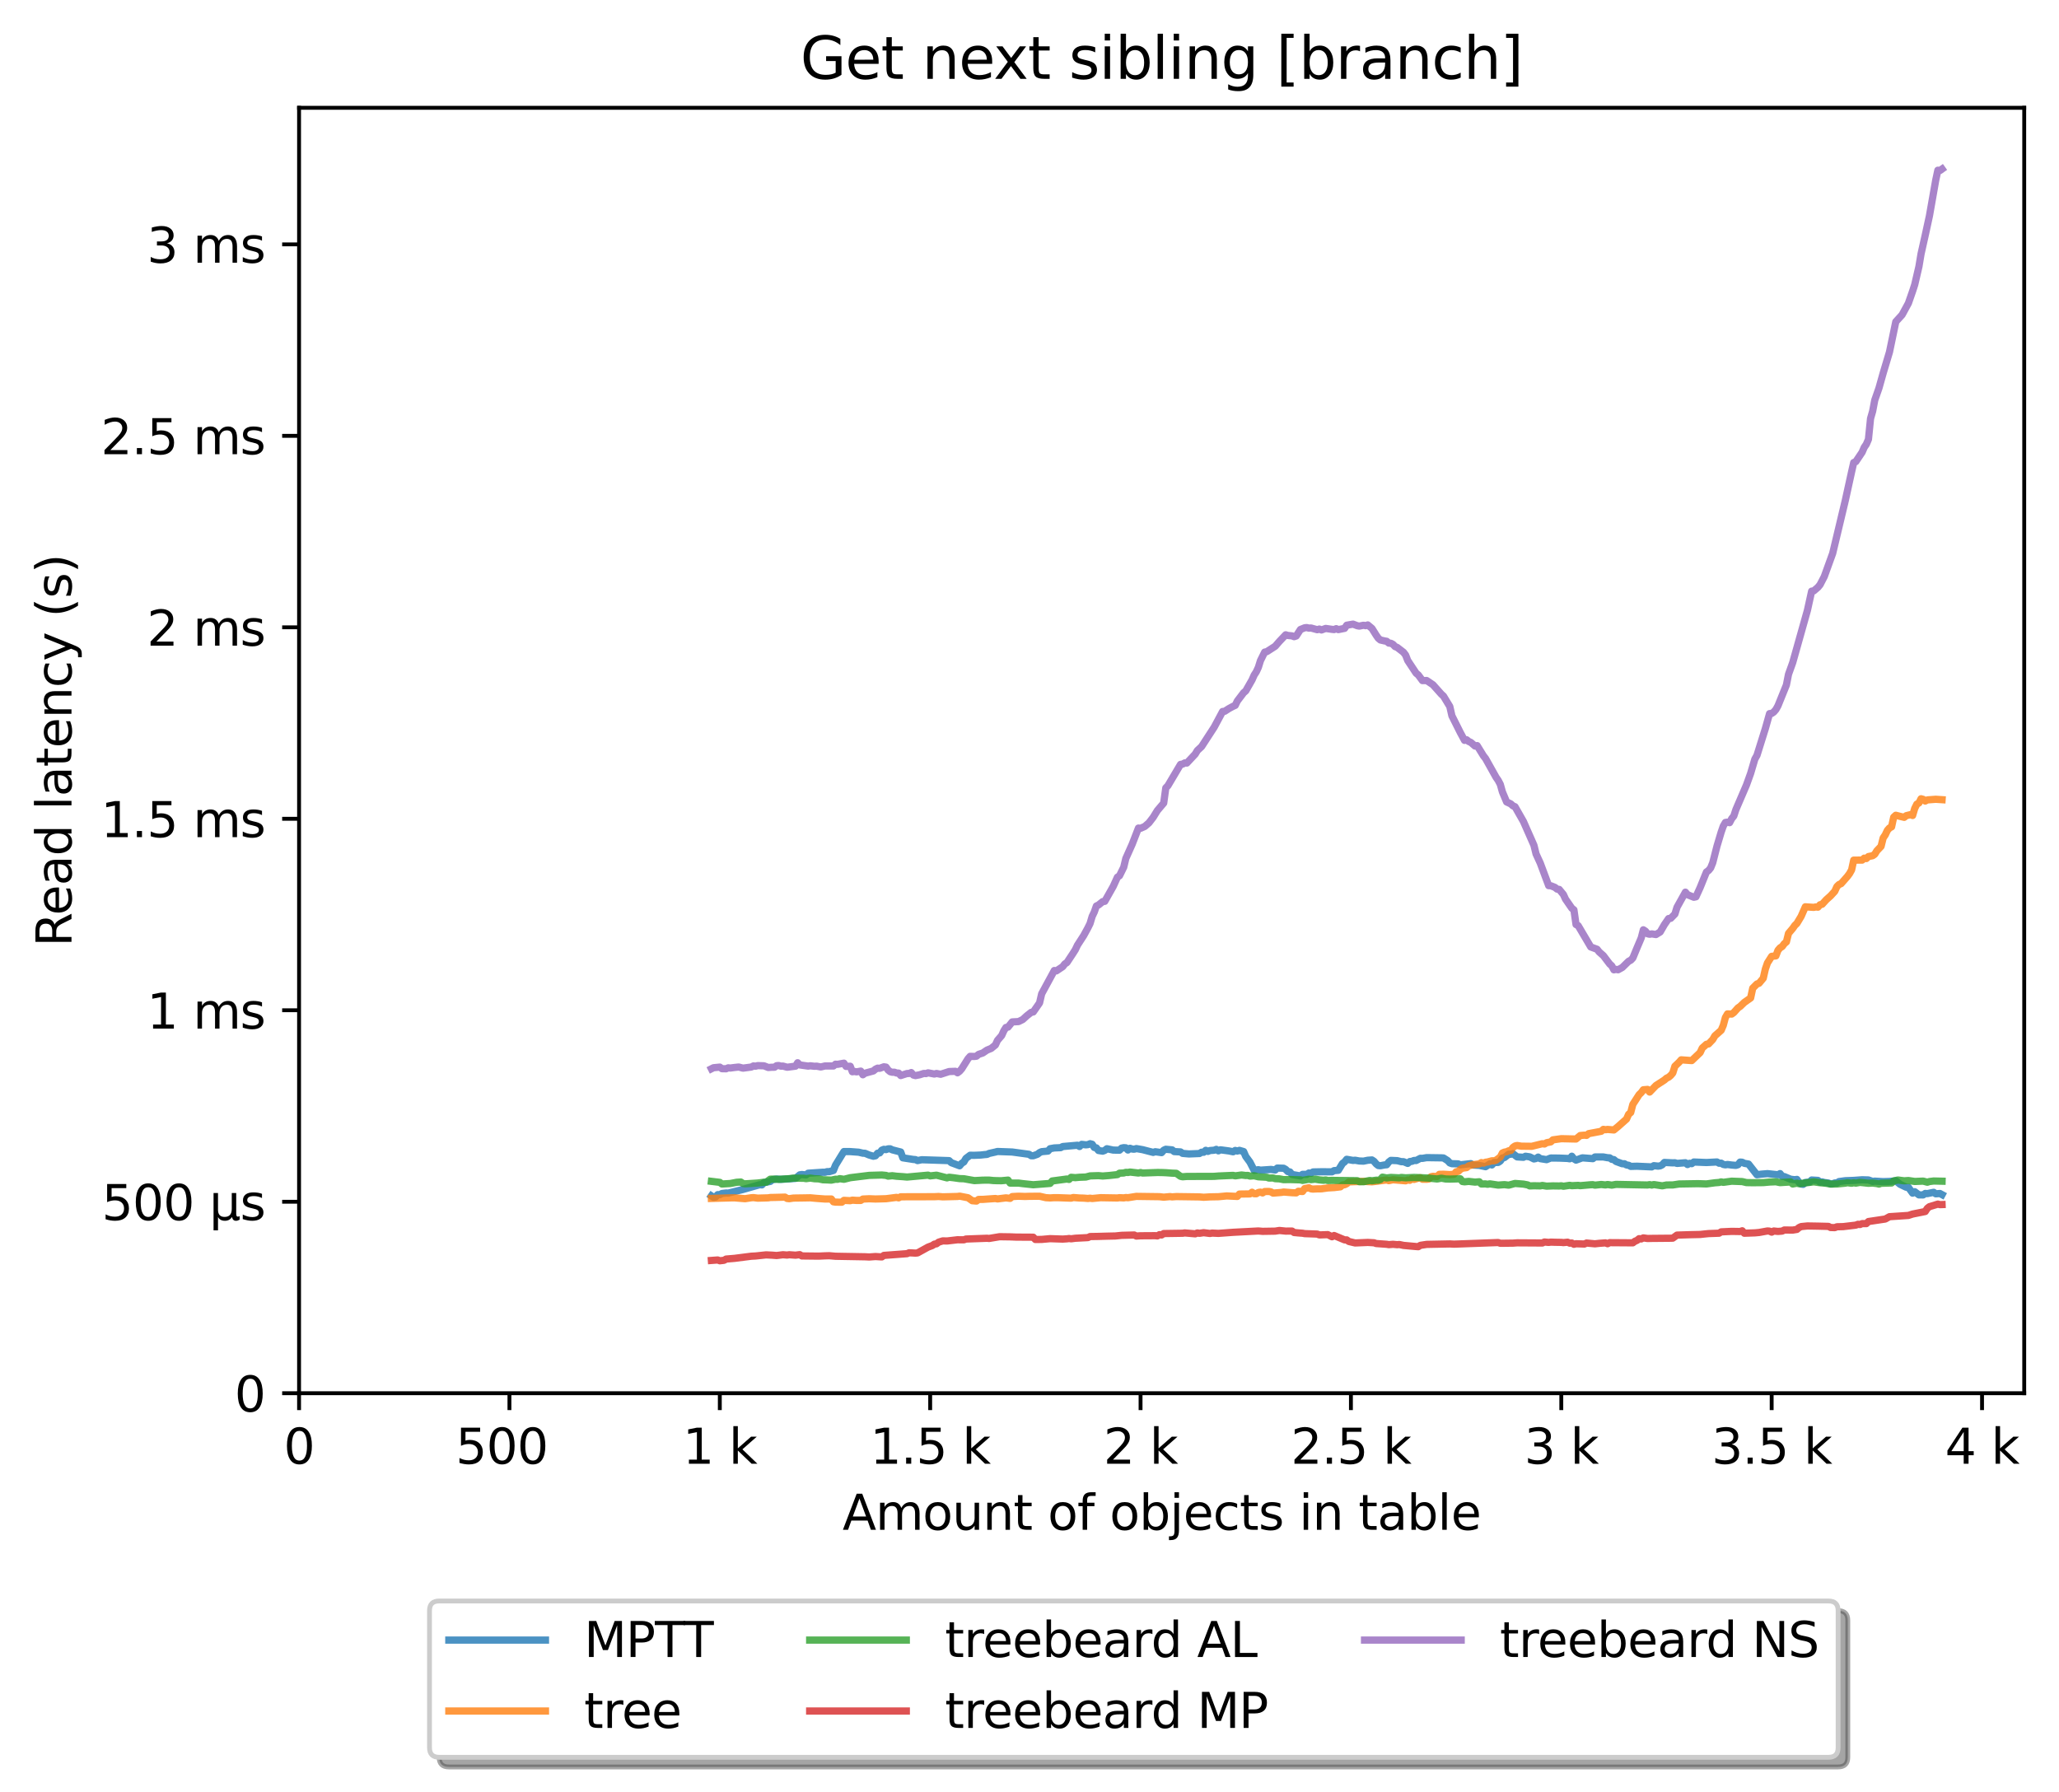 <?xml version="1.0" encoding="utf-8" standalone="no"?>
<!DOCTYPE svg PUBLIC "-//W3C//DTD SVG 1.1//EN"
  "http://www.w3.org/Graphics/SVG/1.1/DTD/svg11.dtd">
<svg xmlns:xlink="http://www.w3.org/1999/xlink" width="426.229pt" height="371.002pt" viewBox="0 0 426.229 371.002" xmlns="http://www.w3.org/2000/svg" version="1.1">
 <defs>
  <style type="text/css">*{stroke-linejoin: round; stroke-linecap: butt}</style>
 </defs>
 <g id="figure_1">
  <g id="patch_1">
   <path d="M 0 371.002 
L 426.229 371.002 
L 426.229 0 
L 0 0 
z
" style="fill: #ffffff"/>
  </g>
  <g id="axes_1">
   <g id="patch_2">
    <path d="M 61.909 288.43 
L 419.029 288.43 
L 419.029 22.318 
L 61.909 22.318 
z
" style="fill: #ffffff"/>
   </g>
   <g id="matplotlib.axis_1">
    <g id="xtick_1">
     <g id="line2d_1">
      <defs>
       <path id="m30bd125c2e" d="M 0 0 
L 0 3.5 
" style="stroke: #000000; stroke-width: 0.8"/>
      </defs>
      <g>
       <use xlink:href="#m30bd125c2e" x="61.909" y="288.43" style="stroke: #000000; stroke-width: 0.8"/>
      </g>
     </g>
     <g id="text_1">
      <!-- 0 -->
      <g transform="translate(58.728 303.029) scale(0.1 -0.1)">
       <defs>
        <path id="DejaVuSans-30" d="M 2034 4250 
Q 1547 4250 1301 3770 
Q 1056 3291 1056 2328 
Q 1056 1369 1301 889 
Q 1547 409 2034 409 
Q 2525 409 2770 889 
Q 3016 1369 3016 2328 
Q 3016 3291 2770 3770 
Q 2525 4250 2034 4250 
z
M 2034 4750 
Q 2819 4750 3233 4129 
Q 3647 3509 3647 2328 
Q 3647 1150 3233 529 
Q 2819 -91 2034 -91 
Q 1250 -91 836 529 
Q 422 1150 422 2328 
Q 422 3509 836 4129 
Q 1250 4750 2034 4750 
z
" transform="scale(0.016)"/>
       </defs>
       <use xlink:href="#DejaVuSans-30"/>
      </g>
     </g>
    </g>
    <g id="xtick_2">
     <g id="line2d_2">
      <g>
       <use xlink:href="#m30bd125c2e" x="105.458" y="288.43" style="stroke: #000000; stroke-width: 0.8"/>
      </g>
     </g>
     <g id="text_2">
      <!-- 500  -->
      <g transform="translate(94.325 303.029) scale(0.1 -0.1)">
       <defs>
        <path id="DejaVuSans-35" d="M 691 4666 
L 3169 4666 
L 3169 4134 
L 1269 4134 
L 1269 2991 
Q 1406 3038 1543 3061 
Q 1681 3084 1819 3084 
Q 2600 3084 3056 2656 
Q 3513 2228 3513 1497 
Q 3513 744 3044 326 
Q 2575 -91 1722 -91 
Q 1428 -91 1123 -41 
Q 819 9 494 109 
L 494 744 
Q 775 591 1075 516 
Q 1375 441 1709 441 
Q 2250 441 2565 725 
Q 2881 1009 2881 1497 
Q 2881 1984 2565 2268 
Q 2250 2553 1709 2553 
Q 1456 2553 1204 2497 
Q 953 2441 691 2322 
L 691 4666 
z
" transform="scale(0.016)"/>
        <path id="DejaVuSans-20" transform="scale(0.016)"/>
       </defs>
       <use xlink:href="#DejaVuSans-35"/>
       <use xlink:href="#DejaVuSans-30" transform="translate(63.623 0)"/>
       <use xlink:href="#DejaVuSans-30" transform="translate(127.246 0)"/>
       <use xlink:href="#DejaVuSans-20" transform="translate(190.869 0)"/>
      </g>
     </g>
    </g>
    <g id="xtick_3">
     <g id="line2d_3">
      <g>
       <use xlink:href="#m30bd125c2e" x="149.007" y="288.43" style="stroke: #000000; stroke-width: 0.8"/>
      </g>
     </g>
     <g id="text_3">
      <!-- 1 k -->
      <g transform="translate(141.341 303.029) scale(0.1 -0.1)">
       <defs>
        <path id="DejaVuSans-31" d="M 794 531 
L 1825 531 
L 1825 4091 
L 703 3866 
L 703 4441 
L 1819 4666 
L 2450 4666 
L 2450 531 
L 3481 531 
L 3481 0 
L 794 0 
L 794 531 
z
" transform="scale(0.016)"/>
        <path id="DejaVuSans-6b" d="M 581 4863 
L 1159 4863 
L 1159 1991 
L 2875 3500 
L 3609 3500 
L 1753 1863 
L 3688 0 
L 2938 0 
L 1159 1709 
L 1159 0 
L 581 0 
L 581 4863 
z
" transform="scale(0.016)"/>
       </defs>
       <use xlink:href="#DejaVuSans-31"/>
       <use xlink:href="#DejaVuSans-20" transform="translate(63.623 0)"/>
       <use xlink:href="#DejaVuSans-6b" transform="translate(95.41 0)"/>
      </g>
     </g>
    </g>
    <g id="xtick_4">
     <g id="line2d_4">
      <g>
       <use xlink:href="#m30bd125c2e" x="192.555" y="288.43" style="stroke: #000000; stroke-width: 0.8"/>
      </g>
     </g>
     <g id="text_4">
      <!-- 1.5 k -->
      <g transform="translate(180.119 303.029) scale(0.1 -0.1)">
       <defs>
        <path id="DejaVuSans-2e" d="M 684 794 
L 1344 794 
L 1344 0 
L 684 0 
L 684 794 
z
" transform="scale(0.016)"/>
       </defs>
       <use xlink:href="#DejaVuSans-31"/>
       <use xlink:href="#DejaVuSans-2e" transform="translate(63.623 0)"/>
       <use xlink:href="#DejaVuSans-35" transform="translate(95.41 0)"/>
       <use xlink:href="#DejaVuSans-20" transform="translate(159.033 0)"/>
       <use xlink:href="#DejaVuSans-6b" transform="translate(190.82 0)"/>
      </g>
     </g>
    </g>
    <g id="xtick_5">
     <g id="line2d_5">
      <g>
       <use xlink:href="#m30bd125c2e" x="236.104" y="288.43" style="stroke: #000000; stroke-width: 0.8"/>
      </g>
     </g>
     <g id="text_5">
      <!-- 2 k -->
      <g transform="translate(228.438 303.029) scale(0.1 -0.1)">
       <defs>
        <path id="DejaVuSans-32" d="M 1228 531 
L 3431 531 
L 3431 0 
L 469 0 
L 469 531 
Q 828 903 1448 1529 
Q 2069 2156 2228 2338 
Q 2531 2678 2651 2914 
Q 2772 3150 2772 3378 
Q 2772 3750 2511 3984 
Q 2250 4219 1831 4219 
Q 1534 4219 1204 4116 
Q 875 4013 500 3803 
L 500 4441 
Q 881 4594 1212 4672 
Q 1544 4750 1819 4750 
Q 2544 4750 2975 4387 
Q 3406 4025 3406 3419 
Q 3406 3131 3298 2873 
Q 3191 2616 2906 2266 
Q 2828 2175 2409 1742 
Q 1991 1309 1228 531 
z
" transform="scale(0.016)"/>
       </defs>
       <use xlink:href="#DejaVuSans-32"/>
       <use xlink:href="#DejaVuSans-20" transform="translate(63.623 0)"/>
       <use xlink:href="#DejaVuSans-6b" transform="translate(95.41 0)"/>
      </g>
     </g>
    </g>
    <g id="xtick_6">
     <g id="line2d_6">
      <g>
       <use xlink:href="#m30bd125c2e" x="279.652" y="288.43" style="stroke: #000000; stroke-width: 0.8"/>
      </g>
     </g>
     <g id="text_6">
      <!-- 2.5 k -->
      <g transform="translate(267.216 303.029) scale(0.1 -0.1)">
       <use xlink:href="#DejaVuSans-32"/>
       <use xlink:href="#DejaVuSans-2e" transform="translate(63.623 0)"/>
       <use xlink:href="#DejaVuSans-35" transform="translate(95.41 0)"/>
       <use xlink:href="#DejaVuSans-20" transform="translate(159.033 0)"/>
       <use xlink:href="#DejaVuSans-6b" transform="translate(190.82 0)"/>
      </g>
     </g>
    </g>
    <g id="xtick_7">
     <g id="line2d_7">
      <g>
       <use xlink:href="#m30bd125c2e" x="323.201" y="288.43" style="stroke: #000000; stroke-width: 0.8"/>
      </g>
     </g>
     <g id="text_7">
      <!-- 3 k -->
      <g transform="translate(315.535 303.029) scale(0.1 -0.1)">
       <defs>
        <path id="DejaVuSans-33" d="M 2597 2516 
Q 3050 2419 3304 2112 
Q 3559 1806 3559 1356 
Q 3559 666 3084 287 
Q 2609 -91 1734 -91 
Q 1441 -91 1130 -33 
Q 819 25 488 141 
L 488 750 
Q 750 597 1062 519 
Q 1375 441 1716 441 
Q 2309 441 2620 675 
Q 2931 909 2931 1356 
Q 2931 1769 2642 2001 
Q 2353 2234 1838 2234 
L 1294 2234 
L 1294 2753 
L 1863 2753 
Q 2328 2753 2575 2939 
Q 2822 3125 2822 3475 
Q 2822 3834 2567 4026 
Q 2313 4219 1838 4219 
Q 1578 4219 1281 4162 
Q 984 4106 628 3988 
L 628 4550 
Q 988 4650 1302 4700 
Q 1616 4750 1894 4750 
Q 2613 4750 3031 4423 
Q 3450 4097 3450 3541 
Q 3450 3153 3228 2886 
Q 3006 2619 2597 2516 
z
" transform="scale(0.016)"/>
       </defs>
       <use xlink:href="#DejaVuSans-33"/>
       <use xlink:href="#DejaVuSans-20" transform="translate(63.623 0)"/>
       <use xlink:href="#DejaVuSans-6b" transform="translate(95.41 0)"/>
      </g>
     </g>
    </g>
    <g id="xtick_8">
     <g id="line2d_8">
      <g>
       <use xlink:href="#m30bd125c2e" x="366.749" y="288.43" style="stroke: #000000; stroke-width: 0.8"/>
      </g>
     </g>
     <g id="text_8">
      <!-- 3.5 k -->
      <g transform="translate(354.313 303.029) scale(0.1 -0.1)">
       <use xlink:href="#DejaVuSans-33"/>
       <use xlink:href="#DejaVuSans-2e" transform="translate(63.623 0)"/>
       <use xlink:href="#DejaVuSans-35" transform="translate(95.41 0)"/>
       <use xlink:href="#DejaVuSans-20" transform="translate(159.033 0)"/>
       <use xlink:href="#DejaVuSans-6b" transform="translate(190.82 0)"/>
      </g>
     </g>
    </g>
    <g id="xtick_9">
     <g id="line2d_9">
      <g>
       <use xlink:href="#m30bd125c2e" x="410.298" y="288.43" style="stroke: #000000; stroke-width: 0.8"/>
      </g>
     </g>
     <g id="text_9">
      <!-- 4 k -->
      <g transform="translate(402.632 303.029) scale(0.1 -0.1)">
       <defs>
        <path id="DejaVuSans-34" d="M 2419 4116 
L 825 1625 
L 2419 1625 
L 2419 4116 
z
M 2253 4666 
L 3047 4666 
L 3047 1625 
L 3713 1625 
L 3713 1100 
L 3047 1100 
L 3047 0 
L 2419 0 
L 2419 1100 
L 313 1100 
L 313 1709 
L 2253 4666 
z
" transform="scale(0.016)"/>
       </defs>
       <use xlink:href="#DejaVuSans-34"/>
       <use xlink:href="#DejaVuSans-20" transform="translate(63.623 0)"/>
       <use xlink:href="#DejaVuSans-6b" transform="translate(95.41 0)"/>
      </g>
     </g>
    </g>
    <g id="text_10">
     <!-- Amount of objects in table -->
     <g transform="translate(174.411 316.707) scale(0.1 -0.1)">
      <defs>
       <path id="DejaVuSans-41" d="M 2188 4044 
L 1331 1722 
L 3047 1722 
L 2188 4044 
z
M 1831 4666 
L 2547 4666 
L 4325 0 
L 3669 0 
L 3244 1197 
L 1141 1197 
L 716 0 
L 50 0 
L 1831 4666 
z
" transform="scale(0.016)"/>
       <path id="DejaVuSans-6d" d="M 3328 2828 
Q 3544 3216 3844 3400 
Q 4144 3584 4550 3584 
Q 5097 3584 5394 3201 
Q 5691 2819 5691 2113 
L 5691 0 
L 5113 0 
L 5113 2094 
Q 5113 2597 4934 2840 
Q 4756 3084 4391 3084 
Q 3944 3084 3684 2787 
Q 3425 2491 3425 1978 
L 3425 0 
L 2847 0 
L 2847 2094 
Q 2847 2600 2669 2842 
Q 2491 3084 2119 3084 
Q 1678 3084 1418 2786 
Q 1159 2488 1159 1978 
L 1159 0 
L 581 0 
L 581 3500 
L 1159 3500 
L 1159 2956 
Q 1356 3278 1631 3431 
Q 1906 3584 2284 3584 
Q 2666 3584 2933 3390 
Q 3200 3197 3328 2828 
z
" transform="scale(0.016)"/>
       <path id="DejaVuSans-6f" d="M 1959 3097 
Q 1497 3097 1228 2736 
Q 959 2375 959 1747 
Q 959 1119 1226 758 
Q 1494 397 1959 397 
Q 2419 397 2687 759 
Q 2956 1122 2956 1747 
Q 2956 2369 2687 2733 
Q 2419 3097 1959 3097 
z
M 1959 3584 
Q 2709 3584 3137 3096 
Q 3566 2609 3566 1747 
Q 3566 888 3137 398 
Q 2709 -91 1959 -91 
Q 1206 -91 779 398 
Q 353 888 353 1747 
Q 353 2609 779 3096 
Q 1206 3584 1959 3584 
z
" transform="scale(0.016)"/>
       <path id="DejaVuSans-75" d="M 544 1381 
L 544 3500 
L 1119 3500 
L 1119 1403 
Q 1119 906 1312 657 
Q 1506 409 1894 409 
Q 2359 409 2629 706 
Q 2900 1003 2900 1516 
L 2900 3500 
L 3475 3500 
L 3475 0 
L 2900 0 
L 2900 538 
Q 2691 219 2414 64 
Q 2138 -91 1772 -91 
Q 1169 -91 856 284 
Q 544 659 544 1381 
z
M 1991 3584 
L 1991 3584 
z
" transform="scale(0.016)"/>
       <path id="DejaVuSans-6e" d="M 3513 2113 
L 3513 0 
L 2938 0 
L 2938 2094 
Q 2938 2591 2744 2837 
Q 2550 3084 2163 3084 
Q 1697 3084 1428 2787 
Q 1159 2491 1159 1978 
L 1159 0 
L 581 0 
L 581 3500 
L 1159 3500 
L 1159 2956 
Q 1366 3272 1645 3428 
Q 1925 3584 2291 3584 
Q 2894 3584 3203 3211 
Q 3513 2838 3513 2113 
z
" transform="scale(0.016)"/>
       <path id="DejaVuSans-74" d="M 1172 4494 
L 1172 3500 
L 2356 3500 
L 2356 3053 
L 1172 3053 
L 1172 1153 
Q 1172 725 1289 603 
Q 1406 481 1766 481 
L 2356 481 
L 2356 0 
L 1766 0 
Q 1100 0 847 248 
Q 594 497 594 1153 
L 594 3053 
L 172 3053 
L 172 3500 
L 594 3500 
L 594 4494 
L 1172 4494 
z
" transform="scale(0.016)"/>
       <path id="DejaVuSans-66" d="M 2375 4863 
L 2375 4384 
L 1825 4384 
Q 1516 4384 1395 4259 
Q 1275 4134 1275 3809 
L 1275 3500 
L 2222 3500 
L 2222 3053 
L 1275 3053 
L 1275 0 
L 697 0 
L 697 3053 
L 147 3053 
L 147 3500 
L 697 3500 
L 697 3744 
Q 697 4328 969 4595 
Q 1241 4863 1831 4863 
L 2375 4863 
z
" transform="scale(0.016)"/>
       <path id="DejaVuSans-62" d="M 3116 1747 
Q 3116 2381 2855 2742 
Q 2594 3103 2138 3103 
Q 1681 3103 1420 2742 
Q 1159 2381 1159 1747 
Q 1159 1113 1420 752 
Q 1681 391 2138 391 
Q 2594 391 2855 752 
Q 3116 1113 3116 1747 
z
M 1159 2969 
Q 1341 3281 1617 3432 
Q 1894 3584 2278 3584 
Q 2916 3584 3314 3078 
Q 3713 2572 3713 1747 
Q 3713 922 3314 415 
Q 2916 -91 2278 -91 
Q 1894 -91 1617 61 
Q 1341 213 1159 525 
L 1159 0 
L 581 0 
L 581 4863 
L 1159 4863 
L 1159 2969 
z
" transform="scale(0.016)"/>
       <path id="DejaVuSans-6a" d="M 603 3500 
L 1178 3500 
L 1178 -63 
Q 1178 -731 923 -1031 
Q 669 -1331 103 -1331 
L -116 -1331 
L -116 -844 
L 38 -844 
Q 366 -844 484 -692 
Q 603 -541 603 -63 
L 603 3500 
z
M 603 4863 
L 1178 4863 
L 1178 4134 
L 603 4134 
L 603 4863 
z
" transform="scale(0.016)"/>
       <path id="DejaVuSans-65" d="M 3597 1894 
L 3597 1613 
L 953 1613 
Q 991 1019 1311 708 
Q 1631 397 2203 397 
Q 2534 397 2845 478 
Q 3156 559 3463 722 
L 3463 178 
Q 3153 47 2828 -22 
Q 2503 -91 2169 -91 
Q 1331 -91 842 396 
Q 353 884 353 1716 
Q 353 2575 817 3079 
Q 1281 3584 2069 3584 
Q 2775 3584 3186 3129 
Q 3597 2675 3597 1894 
z
M 3022 2063 
Q 3016 2534 2758 2815 
Q 2500 3097 2075 3097 
Q 1594 3097 1305 2825 
Q 1016 2553 972 2059 
L 3022 2063 
z
" transform="scale(0.016)"/>
       <path id="DejaVuSans-63" d="M 3122 3366 
L 3122 2828 
Q 2878 2963 2633 3030 
Q 2388 3097 2138 3097 
Q 1578 3097 1268 2742 
Q 959 2388 959 1747 
Q 959 1106 1268 751 
Q 1578 397 2138 397 
Q 2388 397 2633 464 
Q 2878 531 3122 666 
L 3122 134 
Q 2881 22 2623 -34 
Q 2366 -91 2075 -91 
Q 1284 -91 818 406 
Q 353 903 353 1747 
Q 353 2603 823 3093 
Q 1294 3584 2113 3584 
Q 2378 3584 2631 3529 
Q 2884 3475 3122 3366 
z
" transform="scale(0.016)"/>
       <path id="DejaVuSans-73" d="M 2834 3397 
L 2834 2853 
Q 2591 2978 2328 3040 
Q 2066 3103 1784 3103 
Q 1356 3103 1142 2972 
Q 928 2841 928 2578 
Q 928 2378 1081 2264 
Q 1234 2150 1697 2047 
L 1894 2003 
Q 2506 1872 2764 1633 
Q 3022 1394 3022 966 
Q 3022 478 2636 193 
Q 2250 -91 1575 -91 
Q 1294 -91 989 -36 
Q 684 19 347 128 
L 347 722 
Q 666 556 975 473 
Q 1284 391 1588 391 
Q 1994 391 2212 530 
Q 2431 669 2431 922 
Q 2431 1156 2273 1281 
Q 2116 1406 1581 1522 
L 1381 1569 
Q 847 1681 609 1914 
Q 372 2147 372 2553 
Q 372 3047 722 3315 
Q 1072 3584 1716 3584 
Q 2034 3584 2315 3537 
Q 2597 3491 2834 3397 
z
" transform="scale(0.016)"/>
       <path id="DejaVuSans-69" d="M 603 3500 
L 1178 3500 
L 1178 0 
L 603 0 
L 603 3500 
z
M 603 4863 
L 1178 4863 
L 1178 4134 
L 603 4134 
L 603 4863 
z
" transform="scale(0.016)"/>
       <path id="DejaVuSans-61" d="M 2194 1759 
Q 1497 1759 1228 1600 
Q 959 1441 959 1056 
Q 959 750 1161 570 
Q 1363 391 1709 391 
Q 2188 391 2477 730 
Q 2766 1069 2766 1631 
L 2766 1759 
L 2194 1759 
z
M 3341 1997 
L 3341 0 
L 2766 0 
L 2766 531 
Q 2569 213 2275 61 
Q 1981 -91 1556 -91 
Q 1019 -91 701 211 
Q 384 513 384 1019 
Q 384 1609 779 1909 
Q 1175 2209 1959 2209 
L 2766 2209 
L 2766 2266 
Q 2766 2663 2505 2880 
Q 2244 3097 1772 3097 
Q 1472 3097 1187 3025 
Q 903 2953 641 2809 
L 641 3341 
Q 956 3463 1253 3523 
Q 1550 3584 1831 3584 
Q 2591 3584 2966 3190 
Q 3341 2797 3341 1997 
z
" transform="scale(0.016)"/>
       <path id="DejaVuSans-6c" d="M 603 4863 
L 1178 4863 
L 1178 0 
L 603 0 
L 603 4863 
z
" transform="scale(0.016)"/>
      </defs>
      <use xlink:href="#DejaVuSans-41"/>
      <use xlink:href="#DejaVuSans-6d" transform="translate(68.408 0)"/>
      <use xlink:href="#DejaVuSans-6f" transform="translate(165.82 0)"/>
      <use xlink:href="#DejaVuSans-75" transform="translate(227.002 0)"/>
      <use xlink:href="#DejaVuSans-6e" transform="translate(290.381 0)"/>
      <use xlink:href="#DejaVuSans-74" transform="translate(353.76 0)"/>
      <use xlink:href="#DejaVuSans-20" transform="translate(392.969 0)"/>
      <use xlink:href="#DejaVuSans-6f" transform="translate(424.756 0)"/>
      <use xlink:href="#DejaVuSans-66" transform="translate(485.938 0)"/>
      <use xlink:href="#DejaVuSans-20" transform="translate(521.143 0)"/>
      <use xlink:href="#DejaVuSans-6f" transform="translate(552.93 0)"/>
      <use xlink:href="#DejaVuSans-62" transform="translate(614.111 0)"/>
      <use xlink:href="#DejaVuSans-6a" transform="translate(677.588 0)"/>
      <use xlink:href="#DejaVuSans-65" transform="translate(705.371 0)"/>
      <use xlink:href="#DejaVuSans-63" transform="translate(766.895 0)"/>
      <use xlink:href="#DejaVuSans-74" transform="translate(821.875 0)"/>
      <use xlink:href="#DejaVuSans-73" transform="translate(861.084 0)"/>
      <use xlink:href="#DejaVuSans-20" transform="translate(913.184 0)"/>
      <use xlink:href="#DejaVuSans-69" transform="translate(944.971 0)"/>
      <use xlink:href="#DejaVuSans-6e" transform="translate(972.754 0)"/>
      <use xlink:href="#DejaVuSans-20" transform="translate(1036.133 0)"/>
      <use xlink:href="#DejaVuSans-74" transform="translate(1067.92 0)"/>
      <use xlink:href="#DejaVuSans-61" transform="translate(1107.129 0)"/>
      <use xlink:href="#DejaVuSans-62" transform="translate(1168.408 0)"/>
      <use xlink:href="#DejaVuSans-6c" transform="translate(1231.885 0)"/>
      <use xlink:href="#DejaVuSans-65" transform="translate(1259.668 0)"/>
     </g>
    </g>
   </g>
   <g id="matplotlib.axis_2">
    <g id="ytick_1">
     <g id="line2d_10">
      <defs>
       <path id="mdec920621e" d="M 0 0 
L -3.5 0 
" style="stroke: #000000; stroke-width: 0.8"/>
      </defs>
      <g>
       <use xlink:href="#mdec920621e" x="61.909" y="288.43" style="stroke: #000000; stroke-width: 0.8"/>
      </g>
     </g>
     <g id="text_11">
      <!-- 0 -->
      <g transform="translate(48.547 292.229) scale(0.1 -0.1)">
       <use xlink:href="#DejaVuSans-30"/>
      </g>
     </g>
    </g>
    <g id="ytick_2">
     <g id="line2d_11">
      <g>
       <use xlink:href="#mdec920621e" x="61.909" y="248.79" style="stroke: #000000; stroke-width: 0.8"/>
      </g>
     </g>
     <g id="text_12">
      <!-- 500 µs -->
      <g transform="translate(21.072 252.589) scale(0.1 -0.1)">
       <defs>
        <path id="DejaVuSans-b5" d="M 544 -1331 
L 544 3500 
L 1119 3500 
L 1119 1325 
Q 1119 872 1334 640 
Q 1550 409 1972 409 
Q 2434 409 2667 671 
Q 2900 934 2900 1459 
L 2900 3500 
L 3475 3500 
L 3475 806 
Q 3475 619 3529 530 
Q 3584 441 3700 441 
Q 3728 441 3778 458 
Q 3828 475 3916 513 
L 3916 50 
Q 3788 -22 3673 -56 
Q 3559 -91 3450 -91 
Q 3234 -91 3106 31 
Q 2978 153 2931 403 
Q 2775 156 2548 32 
Q 2322 -91 2016 -91 
Q 1697 -91 1473 31 
Q 1250 153 1119 397 
L 1119 -1331 
L 544 -1331 
z
" transform="scale(0.016)"/>
       </defs>
       <use xlink:href="#DejaVuSans-35"/>
       <use xlink:href="#DejaVuSans-30" transform="translate(63.623 0)"/>
       <use xlink:href="#DejaVuSans-30" transform="translate(127.246 0)"/>
       <use xlink:href="#DejaVuSans-20" transform="translate(190.869 0)"/>
       <use xlink:href="#DejaVuSans-b5" transform="translate(222.656 0)"/>
       <use xlink:href="#DejaVuSans-73" transform="translate(286.279 0)"/>
      </g>
     </g>
    </g>
    <g id="ytick_3">
     <g id="line2d_12">
      <g>
       <use xlink:href="#mdec920621e" x="61.909" y="209.15" style="stroke: #000000; stroke-width: 0.8"/>
      </g>
     </g>
     <g id="text_13">
      <!-- 1 ms -->
      <g transform="translate(30.419 212.949) scale(0.1 -0.1)">
       <use xlink:href="#DejaVuSans-31"/>
       <use xlink:href="#DejaVuSans-20" transform="translate(63.623 0)"/>
       <use xlink:href="#DejaVuSans-6d" transform="translate(95.41 0)"/>
       <use xlink:href="#DejaVuSans-73" transform="translate(192.822 0)"/>
      </g>
     </g>
    </g>
    <g id="ytick_4">
     <g id="line2d_13">
      <g>
       <use xlink:href="#mdec920621e" x="61.909" y="169.51" style="stroke: #000000; stroke-width: 0.8"/>
      </g>
     </g>
     <g id="text_14">
      <!-- 1.5 ms -->
      <g transform="translate(20.878 173.309) scale(0.1 -0.1)">
       <use xlink:href="#DejaVuSans-31"/>
       <use xlink:href="#DejaVuSans-2e" transform="translate(63.623 0)"/>
       <use xlink:href="#DejaVuSans-35" transform="translate(95.41 0)"/>
       <use xlink:href="#DejaVuSans-20" transform="translate(159.033 0)"/>
       <use xlink:href="#DejaVuSans-6d" transform="translate(190.82 0)"/>
       <use xlink:href="#DejaVuSans-73" transform="translate(288.232 0)"/>
      </g>
     </g>
    </g>
    <g id="ytick_5">
     <g id="line2d_14">
      <g>
       <use xlink:href="#mdec920621e" x="61.909" y="129.87" style="stroke: #000000; stroke-width: 0.8"/>
      </g>
     </g>
     <g id="text_15">
      <!-- 2 ms -->
      <g transform="translate(30.419 133.669) scale(0.1 -0.1)">
       <use xlink:href="#DejaVuSans-32"/>
       <use xlink:href="#DejaVuSans-20" transform="translate(63.623 0)"/>
       <use xlink:href="#DejaVuSans-6d" transform="translate(95.41 0)"/>
       <use xlink:href="#DejaVuSans-73" transform="translate(192.822 0)"/>
      </g>
     </g>
    </g>
    <g id="ytick_6">
     <g id="line2d_15">
      <g>
       <use xlink:href="#mdec920621e" x="61.909" y="90.23" style="stroke: #000000; stroke-width: 0.8"/>
      </g>
     </g>
     <g id="text_16">
      <!-- 2.5 ms -->
      <g transform="translate(20.878 94.029) scale(0.1 -0.1)">
       <use xlink:href="#DejaVuSans-32"/>
       <use xlink:href="#DejaVuSans-2e" transform="translate(63.623 0)"/>
       <use xlink:href="#DejaVuSans-35" transform="translate(95.41 0)"/>
       <use xlink:href="#DejaVuSans-20" transform="translate(159.033 0)"/>
       <use xlink:href="#DejaVuSans-6d" transform="translate(190.82 0)"/>
       <use xlink:href="#DejaVuSans-73" transform="translate(288.232 0)"/>
      </g>
     </g>
    </g>
    <g id="ytick_7">
     <g id="line2d_16">
      <g>
       <use xlink:href="#mdec920621e" x="61.909" y="50.59" style="stroke: #000000; stroke-width: 0.8"/>
      </g>
     </g>
     <g id="text_17">
      <!-- 3 ms -->
      <g transform="translate(30.419 54.389) scale(0.1 -0.1)">
       <use xlink:href="#DejaVuSans-33"/>
       <use xlink:href="#DejaVuSans-20" transform="translate(63.623 0)"/>
       <use xlink:href="#DejaVuSans-6d" transform="translate(95.41 0)"/>
       <use xlink:href="#DejaVuSans-73" transform="translate(192.822 0)"/>
      </g>
     </g>
    </g>
    <g id="text_18">
     <!-- Read latency (s) -->
     <g transform="translate(14.798 195.99) rotate(-90) scale(0.1 -0.1)">
      <defs>
       <path id="DejaVuSans-52" d="M 2841 2188 
Q 3044 2119 3236 1894 
Q 3428 1669 3622 1275 
L 4263 0 
L 3584 0 
L 2988 1197 
Q 2756 1666 2539 1819 
Q 2322 1972 1947 1972 
L 1259 1972 
L 1259 0 
L 628 0 
L 628 4666 
L 2053 4666 
Q 2853 4666 3247 4331 
Q 3641 3997 3641 3322 
Q 3641 2881 3436 2590 
Q 3231 2300 2841 2188 
z
M 1259 4147 
L 1259 2491 
L 2053 2491 
Q 2509 2491 2742 2702 
Q 2975 2913 2975 3322 
Q 2975 3731 2742 3939 
Q 2509 4147 2053 4147 
L 1259 4147 
z
" transform="scale(0.016)"/>
       <path id="DejaVuSans-64" d="M 2906 2969 
L 2906 4863 
L 3481 4863 
L 3481 0 
L 2906 0 
L 2906 525 
Q 2725 213 2448 61 
Q 2172 -91 1784 -91 
Q 1150 -91 751 415 
Q 353 922 353 1747 
Q 353 2572 751 3078 
Q 1150 3584 1784 3584 
Q 2172 3584 2448 3432 
Q 2725 3281 2906 2969 
z
M 947 1747 
Q 947 1113 1208 752 
Q 1469 391 1925 391 
Q 2381 391 2643 752 
Q 2906 1113 2906 1747 
Q 2906 2381 2643 2742 
Q 2381 3103 1925 3103 
Q 1469 3103 1208 2742 
Q 947 2381 947 1747 
z
" transform="scale(0.016)"/>
       <path id="DejaVuSans-79" d="M 2059 -325 
Q 1816 -950 1584 -1140 
Q 1353 -1331 966 -1331 
L 506 -1331 
L 506 -850 
L 844 -850 
Q 1081 -850 1212 -737 
Q 1344 -625 1503 -206 
L 1606 56 
L 191 3500 
L 800 3500 
L 1894 763 
L 2988 3500 
L 3597 3500 
L 2059 -325 
z
" transform="scale(0.016)"/>
       <path id="DejaVuSans-28" d="M 1984 4856 
Q 1566 4138 1362 3434 
Q 1159 2731 1159 2009 
Q 1159 1288 1364 580 
Q 1569 -128 1984 -844 
L 1484 -844 
Q 1016 -109 783 600 
Q 550 1309 550 2009 
Q 550 2706 781 3412 
Q 1013 4119 1484 4856 
L 1984 4856 
z
" transform="scale(0.016)"/>
       <path id="DejaVuSans-29" d="M 513 4856 
L 1013 4856 
Q 1481 4119 1714 3412 
Q 1947 2706 1947 2009 
Q 1947 1309 1714 600 
Q 1481 -109 1013 -844 
L 513 -844 
Q 928 -128 1133 580 
Q 1338 1288 1338 2009 
Q 1338 2731 1133 3434 
Q 928 4138 513 4856 
z
" transform="scale(0.016)"/>
      </defs>
      <use xlink:href="#DejaVuSans-52"/>
      <use xlink:href="#DejaVuSans-65" transform="translate(64.982 0)"/>
      <use xlink:href="#DejaVuSans-61" transform="translate(126.506 0)"/>
      <use xlink:href="#DejaVuSans-64" transform="translate(187.785 0)"/>
      <use xlink:href="#DejaVuSans-20" transform="translate(251.262 0)"/>
      <use xlink:href="#DejaVuSans-6c" transform="translate(283.049 0)"/>
      <use xlink:href="#DejaVuSans-61" transform="translate(310.832 0)"/>
      <use xlink:href="#DejaVuSans-74" transform="translate(372.111 0)"/>
      <use xlink:href="#DejaVuSans-65" transform="translate(411.32 0)"/>
      <use xlink:href="#DejaVuSans-6e" transform="translate(472.844 0)"/>
      <use xlink:href="#DejaVuSans-63" transform="translate(536.223 0)"/>
      <use xlink:href="#DejaVuSans-79" transform="translate(591.203 0)"/>
      <use xlink:href="#DejaVuSans-20" transform="translate(650.383 0)"/>
      <use xlink:href="#DejaVuSans-28" transform="translate(682.17 0)"/>
      <use xlink:href="#DejaVuSans-73" transform="translate(721.184 0)"/>
      <use xlink:href="#DejaVuSans-29" transform="translate(773.283 0)"/>
     </g>
    </g>
   </g>
   <g id="line2d_17">
    <path d="M 147.265 247.58 
L 147.7 247.878 
L 148.136 247.81 
L 148.571 247.323 
L 149.007 247.333 
L 149.442 247.087 
L 150.313 246.981 
L 150.748 247.002 
L 153.797 246.252 
L 157.281 245.257 
L 157.716 245.306 
L 158.152 244.839 
L 159.458 244.585 
L 159.894 244.222 
L 160.765 244.092 
L 161.636 244.153 
L 162.942 244.079 
L 164.684 243.958 
L 165.555 243.222 
L 165.99 243.154 
L 166.861 243.241 
L 167.297 242.886 
L 170.345 242.682 
L 170.781 242.693 
L 171.216 242.56 
L 171.652 242.568 
L 172.523 242.318 
L 172.958 241.224 
L 174.265 239.093 
L 174.7 238.402 
L 176.007 238.409 
L 177.749 238.536 
L 178.62 238.741 
L 179.055 238.757 
L 179.926 239.117 
L 180.797 239.371 
L 181.232 239.278 
L 181.668 238.748 
L 182.103 238.685 
L 182.539 238.119 
L 182.974 237.939 
L 183.41 237.998 
L 183.845 237.84 
L 184.281 237.836 
L 184.716 238.049 
L 185.587 238.272 
L 186.458 238.494 
L 186.894 239.701 
L 189.071 240.039 
L 189.507 240.064 
L 189.942 240.271 
L 190.813 240.092 
L 196.474 240.278 
L 196.91 240.7 
L 198.652 241.348 
L 199.087 240.831 
L 199.523 240.554 
L 199.958 239.819 
L 200.829 239.166 
L 201.7 239.177 
L 203.007 239.123 
L 203.878 239.025 
L 204.313 238.994 
L 204.749 238.793 
L 206.055 238.501 
L 206.491 238.386 
L 209.539 238.496 
L 213.023 238.972 
L 213.458 239.264 
L 213.894 239.275 
L 214.765 238.963 
L 215.2 238.618 
L 215.636 238.424 
L 216.942 238.303 
L 217.378 237.809 
L 218.249 237.652 
L 219.555 237.596 
L 219.991 237.361 
L 223.039 237.094 
L 223.475 237.356 
L 223.91 236.91 
L 224.781 237.009 
L 225.216 236.967 
L 225.652 236.778 
L 226.087 236.889 
L 226.523 237.556 
L 226.958 237.642 
L 227.394 238.183 
L 228.265 238.32 
L 228.7 238.161 
L 229.136 237.816 
L 230.442 238.096 
L 231.749 238.119 
L 232.184 237.69 
L 232.62 237.598 
L 233.055 237.627 
L 233.491 238.084 
L 233.926 237.725 
L 234.362 237.882 
L 234.797 237.917 
L 235.233 237.785 
L 236.539 238.013 
L 238.717 238.576 
L 239.152 238.437 
L 240.458 238.622 
L 240.894 238.125 
L 241.329 237.928 
L 242.636 238.053 
L 243.071 238.408 
L 244.378 238.475 
L 244.813 238.78 
L 246.12 238.898 
L 248.297 238.809 
L 248.733 238.535 
L 249.168 238.55 
L 249.604 238.144 
L 250.039 238.369 
L 250.475 238.189 
L 251.346 238.125 
L 251.781 237.947 
L 252.217 238.254 
L 252.652 238.041 
L 254.394 238.273 
L 255.265 238.448 
L 255.7 238.171 
L 256.136 238.295 
L 256.571 238.153 
L 257.442 238.404 
L 257.878 239.409 
L 258.749 240.592 
L 259.62 242.288 
L 260.491 242.157 
L 260.926 242.254 
L 263.104 242.104 
L 263.975 242.225 
L 264.41 241.821 
L 265.717 241.855 
L 266.152 242.101 
L 266.588 242.547 
L 267.023 242.619 
L 267.459 243.142 
L 269.201 243.451 
L 269.636 243.122 
L 270.507 243.129 
L 270.942 242.841 
L 271.378 242.908 
L 271.813 242.622 
L 273.555 242.587 
L 275.733 242.599 
L 276.168 242.349 
L 277.039 242.286 
L 277.91 240.868 
L 278.346 240.538 
L 278.781 240.005 
L 280.088 240.237 
L 280.523 240.197 
L 281.394 240.355 
L 282.265 240.385 
L 283.136 240.202 
L 284.007 240.139 
L 284.443 240.434 
L 284.878 240.954 
L 285.314 241.295 
L 285.749 241.337 
L 286.62 241.169 
L 287.055 241.132 
L 287.491 240.558 
L 287.926 240.228 
L 289.233 240.284 
L 290.104 240.504 
L 290.539 240.494 
L 291.41 240.854 
L 291.846 240.467 
L 292.281 240.423 
L 292.717 240.243 
L 293.152 240.258 
L 294.023 239.803 
L 294.459 239.81 
L 295.33 239.66 
L 298.378 239.703 
L 298.814 239.73 
L 299.685 240.281 
L 300.12 240.755 
L 300.556 240.913 
L 301.862 240.95 
L 302.297 241.143 
L 304.475 240.9 
L 304.91 241.194 
L 306.217 241.267 
L 307.523 241.536 
L 308.394 240.961 
L 308.83 241.176 
L 309.265 240.68 
L 310.136 240.65 
L 310.572 240.369 
L 311.007 239.733 
L 311.443 239.641 
L 312.314 238.955 
L 312.749 238.963 
L 313.185 238.835 
L 314.056 239.507 
L 315.362 239.591 
L 315.798 239.371 
L 316.668 239.501 
L 317.539 239.933 
L 317.975 239.837 
L 318.41 239.551 
L 318.846 239.869 
L 320.152 240.076 
L 321.023 239.738 
L 321.894 239.745 
L 322.765 239.757 
L 324.507 239.827 
L 324.943 239.902 
L 325.378 239.369 
L 325.814 239.906 
L 326.249 240.174 
L 327.556 239.699 
L 329.733 239.87 
L 330.169 239.523 
L 331.91 239.522 
L 332.781 239.681 
L 333.217 239.699 
L 333.652 240.013 
L 334.088 240.071 
L 334.523 240.453 
L 335.83 240.932 
L 336.265 240.921 
L 336.701 241.179 
L 337.136 241.235 
L 337.572 241.474 
L 338.878 241.438 
L 341.927 241.576 
L 342.362 241.322 
L 343.233 241.42 
L 343.669 241.362 
L 344.104 241.139 
L 344.54 240.656 
L 346.281 240.742 
L 346.717 240.718 
L 347.152 240.86 
L 348.894 240.718 
L 349.33 241.091 
L 349.765 240.831 
L 350.201 240.907 
L 350.636 240.566 
L 353.249 240.673 
L 355.427 240.557 
L 355.862 240.819 
L 356.298 240.8 
L 356.733 241.071 
L 357.169 241.151 
L 357.604 241.079 
L 358.475 241.191 
L 359.346 241.264 
L 359.782 241.124 
L 360.217 240.583 
L 360.653 240.613 
L 361.088 240.839 
L 361.959 240.989 
L 363.701 243.205 
L 364.572 243.083 
L 365.878 242.973 
L 368.056 243.208 
L 368.491 242.966 
L 368.927 243.535 
L 369.362 243.582 
L 370.669 244.128 
L 371.54 244.233 
L 371.975 244.166 
L 372.411 244.79 
L 372.846 245.128 
L 373.282 245.191 
L 373.717 244.799 
L 374.588 244.728 
L 375.024 244.292 
L 376.33 244.372 
L 376.765 244.756 
L 377.201 244.679 
L 377.636 244.808 
L 378.507 244.922 
L 378.943 245.107 
L 379.378 245.069 
L 379.814 244.898 
L 380.249 244.904 
L 380.685 244.618 
L 381.991 244.437 
L 383.733 244.372 
L 385.475 244.243 
L 386.782 244.279 
L 387.653 244.592 
L 388.088 244.528 
L 389.83 244.627 
L 391.137 244.586 
L 392.007 244.505 
L 392.443 244.452 
L 393.314 245.171 
L 394.62 245.799 
L 395.056 245.812 
L 395.927 247.015 
L 396.362 246.714 
L 397.233 247.373 
L 398.104 247.379 
L 398.54 247.073 
L 398.975 247.109 
L 400.282 246.837 
L 400.717 247.15 
L 401.588 247.086 
L 402.024 247.323 
L 402.024 247.323 
" clip-path="url(#pdd91d478cc)" style="fill: none; stroke: #1f77b4; stroke-opacity: 0.8; stroke-width: 1.5; stroke-linecap: square"/>
   </g>
   <g id="line2d_18">
    <path d="M 147.265 248.103 
L 151.184 247.993 
L 152.055 247.979 
L 153.361 248.091 
L 154.232 248.16 
L 155.539 247.962 
L 155.974 247.934 
L 156.845 248.045 
L 159.023 247.986 
L 159.458 247.912 
L 160.329 247.897 
L 162.507 247.837 
L 162.942 248.113 
L 163.378 248.158 
L 164.249 248.03 
L 166.426 248 
L 167.732 247.977 
L 169.039 248.096 
L 170.781 248.225 
L 172.087 248.222 
L 172.523 248.802 
L 172.958 248.87 
L 173.829 248.884 
L 174.265 248.883 
L 174.7 248.505 
L 176.007 248.573 
L 176.442 248.462 
L 177.313 248.52 
L 178.184 248.517 
L 178.62 248.235 
L 179.926 248.173 
L 181.232 248.223 
L 183.41 248.166 
L 185.587 247.886 
L 186.023 247.986 
L 186.458 247.767 
L 193.426 247.748 
L 194.297 247.704 
L 195.168 247.777 
L 198.216 247.699 
L 198.652 247.631 
L 200.394 247.968 
L 201.265 248.581 
L 202.136 248.652 
L 202.571 248.311 
L 203.442 248.306 
L 204.313 248.242 
L 206.055 248.122 
L 206.491 248.209 
L 208.233 247.989 
L 209.104 248.093 
L 209.539 247.721 
L 210.845 247.65 
L 212.152 247.698 
L 213.023 247.67 
L 215.2 247.65 
L 216.507 247.951 
L 217.378 248 
L 218.249 247.947 
L 219.12 247.955 
L 221.733 248.049 
L 222.168 247.915 
L 223.475 248.018 
L 224.346 248.041 
L 225.216 248.112 
L 225.652 248.056 
L 226.087 248.121 
L 227.829 247.952 
L 231.313 248.011 
L 231.749 247.949 
L 232.62 247.995 
L 233.055 247.918 
L 233.491 247.955 
L 235.233 247.681 
L 240.023 247.745 
L 240.894 247.846 
L 242.2 247.724 
L 242.636 247.784 
L 243.507 247.722 
L 248.297 247.79 
L 249.168 247.863 
L 250.475 247.783 
L 252.217 247.752 
L 253.959 247.588 
L 256.136 247.694 
L 256.571 247.2 
L 258.749 247.171 
L 259.184 246.822 
L 259.62 247.126 
L 260.055 247.138 
L 260.491 246.871 
L 260.926 246.803 
L 261.362 246.968 
L 261.797 246.68 
L 262.668 246.662 
L 263.104 246.749 
L 263.539 247.004 
L 265.281 246.861 
L 265.717 246.779 
L 267.459 246.92 
L 268.33 246.956 
L 268.765 246.625 
L 269.636 246.673 
L 270.072 246.065 
L 270.942 245.894 
L 271.378 246.117 
L 271.813 246.168 
L 272.684 246.122 
L 273.555 246.115 
L 274.862 245.933 
L 276.168 245.86 
L 277.475 245.706 
L 277.91 245.324 
L 278.346 245.273 
L 278.781 245.061 
L 279.217 244.683 
L 280.523 244.632 
L 282.265 244.578 
L 284.007 244.665 
L 284.878 244.566 
L 287.055 244.278 
L 287.491 244.425 
L 288.362 244.242 
L 290.975 244.457 
L 291.41 244.284 
L 291.846 244.352 
L 292.281 243.991 
L 292.717 244.171 
L 293.588 243.907 
L 294.023 243.83 
L 294.459 244.13 
L 295.33 244.14 
L 295.765 244.086 
L 296.201 243.621 
L 296.636 243.529 
L 297.507 243.565 
L 297.943 243.12 
L 298.814 243.097 
L 300.12 243.175 
L 300.991 243.107 
L 301.426 242.602 
L 301.862 242.512 
L 302.297 242.098 
L 302.733 241.848 
L 303.604 241.721 
L 304.039 241.363 
L 304.91 241.124 
L 306.217 240.954 
L 306.652 240.688 
L 307.088 240.802 
L 307.523 240.613 
L 307.959 240.553 
L 308.83 240.315 
L 309.265 240.321 
L 309.701 240.185 
L 310.572 239.545 
L 311.007 238.702 
L 311.443 238.515 
L 311.878 238.451 
L 312.314 238.238 
L 312.749 238.179 
L 313.185 237.556 
L 313.62 237.248 
L 314.056 237.145 
L 314.927 237.287 
L 317.104 237.312 
L 319.281 236.773 
L 319.717 236.843 
L 320.152 236.57 
L 321.023 236.4 
L 321.459 235.981 
L 323.201 235.737 
L 326.249 235.806 
L 327.12 235.083 
L 327.991 235.006 
L 328.427 235.054 
L 328.862 234.694 
L 331.475 234.201 
L 331.91 233.806 
L 332.346 233.882 
L 332.781 233.822 
L 334.088 233.93 
L 334.959 233.221 
L 335.83 232.443 
L 336.701 231.673 
L 337.136 230.693 
L 337.572 230.316 
L 338.007 228.642 
L 339.314 226.613 
L 339.749 226.204 
L 340.185 225.612 
L 341.056 225.536 
L 341.491 226.083 
L 342.798 224.727 
L 344.54 223.597 
L 344.975 223.217 
L 345.411 223.012 
L 345.846 222.648 
L 346.281 222.133 
L 346.717 220.736 
L 347.588 219.906 
L 348.023 219.413 
L 349.765 219.537 
L 350.201 219.568 
L 351.943 217.909 
L 352.378 216.967 
L 353.249 216.193 
L 353.685 216.118 
L 354.556 215.202 
L 354.991 214.447 
L 355.862 213.683 
L 356.298 213.291 
L 356.733 212.274 
L 357.169 210.651 
L 357.604 209.904 
L 358.475 209.94 
L 358.911 209.627 
L 359.782 208.656 
L 360.217 208.362 
L 361.088 207.524 
L 362.394 206.604 
L 362.83 204.574 
L 363.701 203.708 
L 364.136 203.563 
L 365.007 202.52 
L 365.443 200.61 
L 365.878 199.352 
L 366.749 197.987 
L 367.62 197.892 
L 368.056 196.736 
L 368.491 196.228 
L 368.927 195.954 
L 369.362 195.365 
L 369.798 194.997 
L 370.233 193.24 
L 371.104 192.209 
L 371.54 191.589 
L 371.975 191.166 
L 372.846 189.717 
L 373.717 187.733 
L 375.459 187.85 
L 375.895 187.758 
L 376.33 187.804 
L 376.765 187.307 
L 377.201 187.204 
L 378.072 186.249 
L 378.943 185.47 
L 379.814 184.521 
L 380.249 183.552 
L 380.685 183.116 
L 381.12 182.937 
L 382.427 181.449 
L 382.862 180.867 
L 383.298 180.09 
L 383.733 178.07 
L 385.475 178.064 
L 385.911 177.658 
L 386.346 177.743 
L 386.782 177.327 
L 387.653 177.153 
L 388.088 176.846 
L 388.524 176.136 
L 389.395 175.22 
L 389.83 173.474 
L 390.266 172.833 
L 390.701 171.906 
L 391.137 171.405 
L 391.572 171.18 
L 392.007 169.18 
L 392.443 168.779 
L 393.314 169.003 
L 394.185 169.208 
L 394.62 168.862 
L 395.491 168.65 
L 395.927 168.827 
L 396.362 167.361 
L 396.798 166.482 
L 397.233 166.239 
L 397.669 165.367 
L 398.104 165.481 
L 398.54 165.838 
L 398.975 165.6 
L 399.846 165.536 
L 400.717 165.47 
L 402.024 165.557 
L 402.024 165.557 
" clip-path="url(#pdd91d478cc)" style="fill: none; stroke: #ff7f0e; stroke-opacity: 0.8; stroke-width: 1.5; stroke-linecap: square"/>
   </g>
   <g id="line2d_19">
    <path d="M 147.265 244.568 
L 149.007 244.779 
L 149.442 245.117 
L 151.184 245.016 
L 152.49 244.762 
L 153.361 244.71 
L 153.797 245.017 
L 154.232 245.081 
L 155.539 245.004 
L 156.845 244.917 
L 158.152 244.755 
L 158.587 244.752 
L 159.458 244.116 
L 160.329 244.11 
L 161.2 244.155 
L 163.378 244.013 
L 164.249 243.899 
L 166.426 243.934 
L 166.861 244.011 
L 167.732 243.893 
L 168.603 244.026 
L 169.474 244.056 
L 170.345 244.242 
L 171.216 244.269 
L 172.087 244.316 
L 172.958 244.129 
L 173.394 244.149 
L 173.829 244.01 
L 174.7 244.145 
L 176.007 243.815 
L 179.926 243.333 
L 182.539 243.256 
L 183.41 243.338 
L 183.845 243.489 
L 184.716 243.402 
L 185.587 243.511 
L 186.894 243.6 
L 187.765 243.679 
L 192.12 243.284 
L 192.555 243.438 
L 193.862 243.292 
L 196.039 243.852 
L 196.474 243.718 
L 197.345 243.819 
L 198.652 244.003 
L 199.523 244.029 
L 201.7 244.416 
L 202.571 244.372 
L 203.442 244.322 
L 204.749 244.313 
L 205.62 244.401 
L 206.491 244.433 
L 207.362 244.435 
L 208.668 244.312 
L 209.104 244.926 
L 210.845 244.927 
L 211.716 245.041 
L 213.894 245.271 
L 217.378 244.996 
L 217.813 244.492 
L 220.862 244.085 
L 221.297 244.175 
L 221.733 243.731 
L 222.604 243.804 
L 223.475 243.724 
L 224.781 243.676 
L 225.652 243.441 
L 227.394 243.386 
L 228.265 243.465 
L 229.571 243.362 
L 231.313 243.174 
L 231.749 242.878 
L 232.62 242.84 
L 233.055 242.704 
L 233.491 242.734 
L 233.926 242.644 
L 235.668 242.848 
L 236.104 242.745 
L 236.539 242.845 
L 239.588 242.736 
L 240.458 242.745 
L 241.329 242.78 
L 242.636 242.873 
L 243.507 242.904 
L 244.378 243.53 
L 244.813 243.621 
L 245.684 243.553 
L 251.346 243.535 
L 252.217 243.465 
L 254.83 243.348 
L 255.265 243.333 
L 255.7 243.433 
L 257.007 243.252 
L 257.878 243.357 
L 258.313 243.339 
L 258.749 243.482 
L 259.62 243.414 
L 260.491 243.627 
L 262.233 243.721 
L 262.668 243.887 
L 263.539 243.869 
L 263.975 244.012 
L 264.846 244.05 
L 265.717 244.218 
L 267.023 244.194 
L 269.201 244.261 
L 269.636 244.373 
L 270.942 244.129 
L 271.378 244.215 
L 272.249 244.117 
L 273.12 244.265 
L 273.991 244.342 
L 274.426 244.278 
L 274.862 244.4 
L 275.733 244.37 
L 277.039 244.388 
L 280.959 244.43 
L 281.394 244.638 
L 282.265 244.65 
L 283.572 244.379 
L 284.007 244.448 
L 284.878 244.329 
L 285.314 244.335 
L 285.749 244.189 
L 286.184 243.7 
L 287.055 243.866 
L 287.926 243.756 
L 289.668 243.846 
L 290.104 243.758 
L 290.975 243.84 
L 292.717 243.758 
L 294.023 243.803 
L 295.765 243.897 
L 297.507 244.078 
L 298.378 243.914 
L 299.249 244.076 
L 300.12 244.1 
L 302.297 244.041 
L 302.733 244.603 
L 303.168 244.667 
L 304.039 244.58 
L 305.346 244.726 
L 306.217 244.654 
L 306.652 245.11 
L 307.523 245.1 
L 307.959 245.176 
L 308.394 245.084 
L 310.136 245.346 
L 311.007 245.28 
L 311.443 245.251 
L 312.314 245.359 
L 313.62 245.003 
L 315.362 245.14 
L 316.233 245.305 
L 316.668 245.517 
L 317.539 245.482 
L 318.846 245.509 
L 319.281 245.419 
L 320.152 245.563 
L 321.459 245.509 
L 322.765 245.529 
L 323.201 245.488 
L 323.636 245.586 
L 324.943 245.391 
L 325.378 245.468 
L 326.685 245.403 
L 327.12 245.463 
L 329.298 245.271 
L 329.733 245.256 
L 330.169 245.359 
L 331.475 245.217 
L 332.346 245.314 
L 332.781 245.221 
L 333.652 245.354 
L 334.523 245.197 
L 341.056 245.325 
L 341.491 245.246 
L 341.927 245.34 
L 342.362 245.233 
L 344.104 245.496 
L 344.975 245.323 
L 346.281 245.315 
L 347.588 245.114 
L 351.507 245.05 
L 353.249 245.105 
L 354.991 244.869 
L 355.862 244.802 
L 356.298 244.682 
L 356.733 244.774 
L 358.475 244.538 
L 360.653 244.618 
L 361.523 244.827 
L 362.83 244.85 
L 365.007 244.829 
L 366.314 244.711 
L 367.62 244.654 
L 368.491 244.834 
L 370.669 244.693 
L 371.104 245.115 
L 371.975 244.952 
L 372.411 245.064 
L 375.459 244.672 
L 376.765 244.849 
L 378.072 244.975 
L 378.943 245.134 
L 380.249 245.114 
L 381.991 244.942 
L 382.427 244.849 
L 383.298 244.965 
L 383.733 244.859 
L 384.169 244.94 
L 385.04 244.784 
L 386.782 244.97 
L 387.653 244.925 
L 388.524 245.027 
L 388.959 245.135 
L 389.395 244.971 
L 391.572 244.905 
L 392.007 244.494 
L 392.878 244.292 
L 394.185 244.459 
L 395.056 244.398 
L 396.362 244.595 
L 398.104 244.52 
L 398.975 244.751 
L 399.411 244.609 
L 400.282 244.499 
L 402.024 244.538 
L 402.024 244.538 
" clip-path="url(#pdd91d478cc)" style="fill: none; stroke: #2ca02c; stroke-opacity: 0.8; stroke-width: 1.5; stroke-linecap: square"/>
   </g>
   <g id="line2d_20">
    <path d="M 147.265 260.943 
L 148.571 260.846 
L 149.007 261.011 
L 149.877 260.913 
L 150.313 260.657 
L 152.055 260.512 
L 155.539 260.067 
L 156.41 260.023 
L 158.587 259.79 
L 159.894 259.854 
L 160.765 259.925 
L 162.071 259.762 
L 162.942 259.83 
L 163.378 259.762 
L 164.684 259.854 
L 165.555 259.742 
L 165.99 260.011 
L 169.474 260.051 
L 170.781 259.99 
L 171.652 259.965 
L 172.958 260.078 
L 179.055 260.186 
L 179.926 260.229 
L 181.232 260.135 
L 182.539 260.214 
L 182.974 259.9 
L 187.765 259.54 
L 188.2 259.357 
L 189.507 259.424 
L 189.942 259.384 
L 192.12 258.183 
L 192.991 257.859 
L 193.426 257.568 
L 193.862 257.498 
L 194.297 257.164 
L 195.168 256.892 
L 196.039 256.915 
L 198.216 256.661 
L 199.523 256.676 
L 199.958 256.511 
L 204.313 256.352 
L 204.749 256.393 
L 206.926 256.03 
L 209.104 256.061 
L 210.41 256.112 
L 213.894 256.132 
L 214.329 256.606 
L 215.636 256.591 
L 217.378 256.434 
L 219.991 256.522 
L 220.862 256.466 
L 221.297 256.407 
L 221.733 256.462 
L 222.604 256.35 
L 225.216 256.214 
L 225.652 255.997 
L 227.394 255.968 
L 229.136 255.917 
L 230.878 255.879 
L 232.184 255.745 
L 234.797 255.678 
L 235.233 255.895 
L 236.104 255.838 
L 239.152 255.818 
L 239.588 255.865 
L 240.023 255.605 
L 240.458 255.67 
L 240.894 255.376 
L 244.813 255.316 
L 245.249 255.246 
L 247.426 255.433 
L 247.862 255.251 
L 248.297 255.329 
L 249.168 255.197 
L 250.475 255.361 
L 250.91 255.28 
L 252.217 255.341 
L 255.265 255.118 
L 260.491 254.843 
L 261.362 254.919 
L 263.975 254.876 
L 264.846 254.737 
L 266.152 254.869 
L 267.459 254.862 
L 267.894 255.163 
L 268.765 255.243 
L 269.636 255.309 
L 270.072 255.392 
L 270.942 255.423 
L 272.684 255.483 
L 273.12 255.661 
L 274.862 255.598 
L 275.733 256.039 
L 276.168 255.781 
L 278.346 256.691 
L 278.781 256.689 
L 279.217 257.016 
L 280.523 257.325 
L 283.136 257.215 
L 284.443 257.288 
L 284.878 257.443 
L 287.055 257.597 
L 287.491 257.671 
L 288.362 257.601 
L 289.233 257.682 
L 289.668 257.642 
L 290.539 257.828 
L 293.152 258.066 
L 293.588 258.097 
L 294.023 257.817 
L 295.33 257.62 
L 300.12 257.524 
L 300.991 257.571 
L 310.136 257.236 
L 310.572 257.392 
L 313.185 257.359 
L 314.056 257.298 
L 319.281 257.331 
L 319.717 257.126 
L 320.588 257.213 
L 321.023 257.152 
L 321.894 257.181 
L 323.201 257.204 
L 323.636 257.25 
L 324.507 257.167 
L 324.943 257.364 
L 325.378 257.336 
L 325.814 257.597 
L 326.249 257.487 
L 327.991 257.544 
L 328.427 257.341 
L 330.169 257.501 
L 331.04 257.404 
L 332.346 257.306 
L 332.781 257.479 
L 333.217 257.263 
L 338.007 257.298 
L 338.443 256.969 
L 338.878 256.791 
L 339.314 256.435 
L 339.749 256.491 
L 340.185 256.274 
L 341.056 256.4 
L 341.927 256.38 
L 345.846 256.344 
L 346.281 256.327 
L 347.152 255.697 
L 349.765 255.614 
L 351.943 255.566 
L 352.814 255.471 
L 353.685 255.383 
L 355.862 255.306 
L 356.298 255.025 
L 358.475 254.925 
L 360.217 254.954 
L 360.653 254.804 
L 361.088 255.308 
L 363.265 255.234 
L 364.136 255.155 
L 365.878 254.841 
L 366.314 254.875 
L 366.749 255.088 
L 367.185 254.851 
L 368.056 254.939 
L 368.927 254.867 
L 369.362 254.644 
L 371.104 254.66 
L 371.975 254.517 
L 372.411 254.144 
L 372.846 253.933 
L 374.153 253.804 
L 376.33 253.841 
L 378.507 253.894 
L 378.943 254.124 
L 379.814 254.154 
L 380.249 253.974 
L 381.556 253.94 
L 384.169 253.632 
L 384.604 253.466 
L 385.04 253.505 
L 385.475 253.317 
L 386.346 253.32 
L 386.782 252.888 
L 390.266 252.369 
L 391.137 251.884 
L 392.443 251.8 
L 395.056 251.624 
L 395.927 251.34 
L 398.54 250.815 
L 398.975 250.149 
L 399.411 249.81 
L 401.153 249.283 
L 401.588 249.391 
L 402.024 249.376 
L 402.024 249.376 
" clip-path="url(#pdd91d478cc)" style="fill: none; stroke: #d62728; stroke-opacity: 0.8; stroke-width: 1.5; stroke-linecap: square"/>
   </g>
   <g id="line2d_21">
    <path d="M 147.265 221.268 
L 147.7 221.047 
L 149.007 220.92 
L 149.442 221.245 
L 150.313 221.263 
L 150.748 221.066 
L 151.184 221.109 
L 152.055 220.995 
L 152.926 220.902 
L 153.797 221.135 
L 155.103 220.959 
L 155.539 220.901 
L 155.974 220.675 
L 156.41 220.735 
L 156.845 220.609 
L 158.152 220.651 
L 159.023 220.995 
L 159.894 220.94 
L 160.329 220.944 
L 160.765 220.628 
L 161.2 220.586 
L 161.636 220.722 
L 162.071 220.702 
L 162.942 220.946 
L 164.684 220.722 
L 165.119 220.016 
L 165.555 220.464 
L 167.297 220.712 
L 167.732 220.647 
L 168.603 220.748 
L 169.039 220.723 
L 169.91 220.89 
L 170.781 220.682 
L 172.523 220.69 
L 172.958 220.318 
L 173.394 220.345 
L 174.7 220.102 
L 175.136 220.775 
L 176.007 220.742 
L 176.442 221.879 
L 176.878 221.822 
L 177.313 221.903 
L 178.184 221.746 
L 178.62 222.506 
L 179.055 222.184 
L 180.797 221.711 
L 181.232 221.347 
L 181.668 221.137 
L 182.103 221.17 
L 182.974 220.854 
L 183.41 220.918 
L 183.845 221.522 
L 184.281 221.874 
L 184.716 221.984 
L 185.152 221.972 
L 185.587 222.141 
L 186.023 222.158 
L 186.458 222.666 
L 187.765 222.246 
L 188.2 222.245 
L 188.636 222.047 
L 189.071 222.561 
L 189.507 222.674 
L 190.378 222.507 
L 191.249 222.225 
L 191.684 222.263 
L 192.12 222.104 
L 193.426 222.354 
L 193.862 222.234 
L 194.732 222.402 
L 196.474 221.836 
L 197.781 221.789 
L 198.216 222.096 
L 198.652 221.763 
L 199.087 221.263 
L 200.394 219.181 
L 200.829 218.689 
L 201.7 218.715 
L 202.136 218.658 
L 202.571 218.285 
L 203.442 217.993 
L 204.313 217.403 
L 205.184 217.045 
L 206.055 216.335 
L 206.491 215.382 
L 207.362 214.378 
L 207.797 213.404 
L 208.233 212.714 
L 208.668 212.64 
L 209.539 211.562 
L 210.845 211.493 
L 211.716 211.065 
L 212.587 210.273 
L 213.458 209.584 
L 213.894 209.5 
L 214.765 208.251 
L 215.2 207.621 
L 215.636 205.736 
L 218.249 200.919 
L 218.684 200.995 
L 219.991 200.123 
L 220.426 199.556 
L 220.862 199.28 
L 222.168 197.299 
L 222.604 196.606 
L 223.039 195.687 
L 224.346 193.661 
L 225.216 192.068 
L 225.652 191.18 
L 226.087 189.72 
L 226.523 188.81 
L 226.958 187.564 
L 227.394 187.357 
L 228.265 186.657 
L 228.7 186.599 
L 230.442 183.51 
L 231.313 181.599 
L 231.749 181.302 
L 232.62 179.533 
L 233.055 177.722 
L 234.362 174.795 
L 235.668 171.43 
L 236.104 171.481 
L 236.975 171.098 
L 237.846 170.343 
L 238.717 169.21 
L 239.588 167.799 
L 240.894 166.26 
L 241.329 163.114 
L 241.765 162.662 
L 244.378 158.253 
L 244.813 158.193 
L 245.249 157.945 
L 245.684 157.972 
L 247.426 156.108 
L 247.862 155.378 
L 248.733 154.567 
L 251.346 150.546 
L 253.088 147.298 
L 253.523 147.254 
L 254.394 146.692 
L 255.265 146.222 
L 255.7 146.032 
L 256.136 145.127 
L 257.442 143.408 
L 257.878 143.039 
L 259.184 140.752 
L 259.62 139.764 
L 260.055 139.097 
L 260.491 138.156 
L 260.926 136.764 
L 261.797 135.004 
L 262.233 134.913 
L 263.975 133.791 
L 264.846 132.79 
L 266.152 131.417 
L 266.588 131.557 
L 267.459 131.641 
L 267.894 131.809 
L 268.33 131.665 
L 269.201 130.322 
L 270.072 129.972 
L 270.507 129.922 
L 270.942 130.039 
L 271.378 130.01 
L 272.684 130.367 
L 273.12 130.229 
L 273.555 130.419 
L 274.426 130.102 
L 275.733 130.291 
L 276.168 130.337 
L 276.604 130.149 
L 277.039 130.343 
L 278.346 130.084 
L 278.781 129.437 
L 280.088 129.21 
L 280.959 129.54 
L 281.394 129.618 
L 282.265 129.442 
L 282.701 129.529 
L 283.136 129.377 
L 284.007 130.108 
L 284.878 131.499 
L 285.314 132.126 
L 285.749 132.49 
L 286.62 132.692 
L 287.055 132.763 
L 287.491 133.132 
L 287.926 133.173 
L 288.362 133.404 
L 288.797 133.861 
L 289.233 134.035 
L 290.539 135.044 
L 290.975 135.62 
L 291.41 136.74 
L 293.152 139.372 
L 293.588 139.723 
L 294.459 140.901 
L 295.33 140.884 
L 296.636 141.765 
L 298.378 143.715 
L 298.814 144.11 
L 300.12 146.266 
L 300.556 148.189 
L 302.297 151.663 
L 303.168 153.275 
L 303.604 153.152 
L 304.039 153.506 
L 304.475 153.7 
L 305.346 154.453 
L 305.781 154.358 
L 307.088 156.48 
L 307.523 157.035 
L 309.701 160.928 
L 310.136 161.553 
L 310.572 162.384 
L 311.007 163.935 
L 311.878 166.019 
L 312.749 166.429 
L 313.185 166.83 
L 313.62 167.013 
L 315.362 170.071 
L 316.233 172.046 
L 317.539 175.005 
L 317.975 176.786 
L 318.846 178.687 
L 320.588 183.352 
L 321.023 183.367 
L 321.894 183.715 
L 322.33 184.069 
L 322.765 184.132 
L 323.636 185.183 
L 324.072 186.139 
L 325.378 188.028 
L 325.814 188.366 
L 326.249 191.403 
L 326.685 191.622 
L 329.298 196.044 
L 330.604 196.522 
L 331.04 197.074 
L 331.91 197.843 
L 333.217 199.567 
L 333.652 199.962 
L 334.088 200.776 
L 334.523 200.682 
L 334.959 200.767 
L 335.83 200.285 
L 337.136 199.008 
L 337.572 198.791 
L 338.007 198.335 
L 338.878 196.22 
L 339.749 194.174 
L 340.185 192.494 
L 340.62 192.779 
L 341.056 193.313 
L 341.491 193.418 
L 341.927 193.338 
L 342.798 193.475 
L 343.669 192.941 
L 344.54 191.431 
L 345.411 190.164 
L 345.846 190.119 
L 346.717 189.229 
L 347.152 187.828 
L 348.894 184.703 
L 349.33 185.224 
L 350.636 185.753 
L 351.072 185.662 
L 351.943 183.746 
L 353.249 180.526 
L 353.685 180.215 
L 354.12 179.678 
L 354.556 178.592 
L 355.427 175.179 
L 356.298 172.265 
L 356.733 171.021 
L 357.169 170.272 
L 357.604 170.204 
L 358.04 170.31 
L 358.475 169.478 
L 358.911 168.939 
L 359.346 167.6 
L 361.523 162.531 
L 362.394 160.108 
L 363.265 157.16 
L 363.701 156.389 
L 365.443 150.827 
L 366.314 147.734 
L 366.749 147.702 
L 367.185 147.399 
L 367.62 146.9 
L 368.056 146.114 
L 369.798 141.809 
L 370.233 139.599 
L 371.104 137.175 
L 374.153 126.339 
L 375.024 122.385 
L 375.459 122.328 
L 376.33 121.583 
L 376.765 121.05 
L 377.636 119.372 
L 379.378 114.564 
L 381.991 103.612 
L 383.298 97.667 
L 383.733 95.76 
L 384.169 95.571 
L 385.475 93.621 
L 385.911 92.614 
L 386.346 91.973 
L 386.782 90.952 
L 387.217 86.648 
L 387.653 85.128 
L 388.088 82.839 
L 388.959 80.346 
L 389.83 77.244 
L 391.137 72.879 
L 392.443 66.61 
L 393.749 65.172 
L 395.056 62.772 
L 395.927 60.27 
L 396.362 58.929 
L 397.233 55.183 
L 397.669 52.57 
L 398.54 48.678 
L 399.411 44.677 
L 400.717 37.263 
L 401.153 35.241 
L 401.588 35.3 
L 402.024 34.99 
L 402.024 34.99 
" clip-path="url(#pdd91d478cc)" style="fill: none; stroke: #9467bd; stroke-opacity: 0.8; stroke-width: 1.5; stroke-linecap: square"/>
   </g>
   <g id="patch_3">
    <path d="M 61.909 288.43 
L 61.909 22.318 
" style="fill: none; stroke: #000000; stroke-width: 0.8; stroke-linejoin: miter; stroke-linecap: square"/>
   </g>
   <g id="patch_4">
    <path d="M 419.029 288.43 
L 419.029 22.318 
" style="fill: none; stroke: #000000; stroke-width: 0.8; stroke-linejoin: miter; stroke-linecap: square"/>
   </g>
   <g id="patch_5">
    <path d="M 61.909 288.43 
L 419.029 288.43 
" style="fill: none; stroke: #000000; stroke-width: 0.8; stroke-linejoin: miter; stroke-linecap: square"/>
   </g>
   <g id="patch_6">
    <path d="M 61.909 22.318 
L 419.029 22.318 
" style="fill: none; stroke: #000000; stroke-width: 0.8; stroke-linejoin: miter; stroke-linecap: square"/>
   </g>
   <g id="text_19">
    <!-- Get next sibling [branch] -->
    <g transform="translate(165.678 16.318) scale(0.12 -0.12)">
     <defs>
      <path id="DejaVuSans-47" d="M 3809 666 
L 3809 1919 
L 2778 1919 
L 2778 2438 
L 4434 2438 
L 4434 434 
Q 4069 175 3628 42 
Q 3188 -91 2688 -91 
Q 1594 -91 976 548 
Q 359 1188 359 2328 
Q 359 3472 976 4111 
Q 1594 4750 2688 4750 
Q 3144 4750 3555 4637 
Q 3966 4525 4313 4306 
L 4313 3634 
Q 3963 3931 3569 4081 
Q 3175 4231 2741 4231 
Q 1884 4231 1454 3753 
Q 1025 3275 1025 2328 
Q 1025 1384 1454 906 
Q 1884 428 2741 428 
Q 3075 428 3337 486 
Q 3600 544 3809 666 
z
" transform="scale(0.016)"/>
      <path id="DejaVuSans-78" d="M 3513 3500 
L 2247 1797 
L 3578 0 
L 2900 0 
L 1881 1375 
L 863 0 
L 184 0 
L 1544 1831 
L 300 3500 
L 978 3500 
L 1906 2253 
L 2834 3500 
L 3513 3500 
z
" transform="scale(0.016)"/>
      <path id="DejaVuSans-67" d="M 2906 1791 
Q 2906 2416 2648 2759 
Q 2391 3103 1925 3103 
Q 1463 3103 1205 2759 
Q 947 2416 947 1791 
Q 947 1169 1205 825 
Q 1463 481 1925 481 
Q 2391 481 2648 825 
Q 2906 1169 2906 1791 
z
M 3481 434 
Q 3481 -459 3084 -895 
Q 2688 -1331 1869 -1331 
Q 1566 -1331 1297 -1286 
Q 1028 -1241 775 -1147 
L 775 -588 
Q 1028 -725 1275 -790 
Q 1522 -856 1778 -856 
Q 2344 -856 2625 -561 
Q 2906 -266 2906 331 
L 2906 616 
Q 2728 306 2450 153 
Q 2172 0 1784 0 
Q 1141 0 747 490 
Q 353 981 353 1791 
Q 353 2603 747 3093 
Q 1141 3584 1784 3584 
Q 2172 3584 2450 3431 
Q 2728 3278 2906 2969 
L 2906 3500 
L 3481 3500 
L 3481 434 
z
" transform="scale(0.016)"/>
      <path id="DejaVuSans-5b" d="M 550 4863 
L 1875 4863 
L 1875 4416 
L 1125 4416 
L 1125 -397 
L 1875 -397 
L 1875 -844 
L 550 -844 
L 550 4863 
z
" transform="scale(0.016)"/>
      <path id="DejaVuSans-72" d="M 2631 2963 
Q 2534 3019 2420 3045 
Q 2306 3072 2169 3072 
Q 1681 3072 1420 2755 
Q 1159 2438 1159 1844 
L 1159 0 
L 581 0 
L 581 3500 
L 1159 3500 
L 1159 2956 
Q 1341 3275 1631 3429 
Q 1922 3584 2338 3584 
Q 2397 3584 2469 3576 
Q 2541 3569 2628 3553 
L 2631 2963 
z
" transform="scale(0.016)"/>
      <path id="DejaVuSans-68" d="M 3513 2113 
L 3513 0 
L 2938 0 
L 2938 2094 
Q 2938 2591 2744 2837 
Q 2550 3084 2163 3084 
Q 1697 3084 1428 2787 
Q 1159 2491 1159 1978 
L 1159 0 
L 581 0 
L 581 4863 
L 1159 4863 
L 1159 2956 
Q 1366 3272 1645 3428 
Q 1925 3584 2291 3584 
Q 2894 3584 3203 3211 
Q 3513 2838 3513 2113 
z
" transform="scale(0.016)"/>
      <path id="DejaVuSans-5d" d="M 1947 4863 
L 1947 -844 
L 622 -844 
L 622 -397 
L 1369 -397 
L 1369 4416 
L 622 4416 
L 622 4863 
L 1947 4863 
z
" transform="scale(0.016)"/>
     </defs>
     <use xlink:href="#DejaVuSans-47"/>
     <use xlink:href="#DejaVuSans-65" transform="translate(77.49 0)"/>
     <use xlink:href="#DejaVuSans-74" transform="translate(139.014 0)"/>
     <use xlink:href="#DejaVuSans-20" transform="translate(178.223 0)"/>
     <use xlink:href="#DejaVuSans-6e" transform="translate(210.01 0)"/>
     <use xlink:href="#DejaVuSans-65" transform="translate(273.389 0)"/>
     <use xlink:href="#DejaVuSans-78" transform="translate(333.162 0)"/>
     <use xlink:href="#DejaVuSans-74" transform="translate(392.342 0)"/>
     <use xlink:href="#DejaVuSans-20" transform="translate(431.551 0)"/>
     <use xlink:href="#DejaVuSans-73" transform="translate(463.338 0)"/>
     <use xlink:href="#DejaVuSans-69" transform="translate(515.438 0)"/>
     <use xlink:href="#DejaVuSans-62" transform="translate(543.221 0)"/>
     <use xlink:href="#DejaVuSans-6c" transform="translate(606.697 0)"/>
     <use xlink:href="#DejaVuSans-69" transform="translate(634.48 0)"/>
     <use xlink:href="#DejaVuSans-6e" transform="translate(662.264 0)"/>
     <use xlink:href="#DejaVuSans-67" transform="translate(725.643 0)"/>
     <use xlink:href="#DejaVuSans-20" transform="translate(789.119 0)"/>
     <use xlink:href="#DejaVuSans-5b" transform="translate(820.906 0)"/>
     <use xlink:href="#DejaVuSans-62" transform="translate(859.92 0)"/>
     <use xlink:href="#DejaVuSans-72" transform="translate(923.396 0)"/>
     <use xlink:href="#DejaVuSans-61" transform="translate(964.51 0)"/>
     <use xlink:href="#DejaVuSans-6e" transform="translate(1025.789 0)"/>
     <use xlink:href="#DejaVuSans-63" transform="translate(1089.168 0)"/>
     <use xlink:href="#DejaVuSans-68" transform="translate(1144.148 0)"/>
     <use xlink:href="#DejaVuSans-5d" transform="translate(1207.527 0)"/>
    </g>
   </g>
   <g id="legend_1">
    <g id="patch_7">
     <path d="M 92.912 365.802 
L 380.507 365.802 
Q 382.507 365.802 382.507 363.802 
L 382.507 335.446 
Q 382.507 333.446 380.507 333.446 
L 92.912 333.446 
Q 90.912 333.446 90.912 335.446 
L 90.912 363.802 
Q 90.912 365.802 92.912 365.802 
z
" style="fill: #4d4d4d; opacity: 0.5; stroke: #4d4d4d; stroke-linejoin: miter"/>
    </g>
    <g id="patch_8">
     <path d="M 90.912 363.802 
L 378.507 363.802 
Q 380.507 363.802 380.507 361.802 
L 380.507 333.446 
Q 380.507 331.446 378.507 331.446 
L 90.912 331.446 
Q 88.912 331.446 88.912 333.446 
L 88.912 361.802 
Q 88.912 363.802 90.912 363.802 
z
" style="fill: #ffffff; stroke: #cccccc; stroke-linejoin: miter"/>
    </g>
    <g id="line2d_22">
     <path d="M 92.912 339.545 
L 102.912 339.545 
L 112.912 339.545 
" style="fill: none; stroke: #1f77b4; stroke-opacity: 0.8; stroke-width: 1.5; stroke-linecap: square"/>
    </g>
    <g id="text_20">
     <!-- MPTT -->
     <g transform="translate(120.912 343.045) scale(0.1 -0.1)">
      <defs>
       <path id="DejaVuSans-4d" d="M 628 4666 
L 1569 4666 
L 2759 1491 
L 3956 4666 
L 4897 4666 
L 4897 0 
L 4281 0 
L 4281 4097 
L 3078 897 
L 2444 897 
L 1241 4097 
L 1241 0 
L 628 0 
L 628 4666 
z
" transform="scale(0.016)"/>
       <path id="DejaVuSans-50" d="M 1259 4147 
L 1259 2394 
L 2053 2394 
Q 2494 2394 2734 2622 
Q 2975 2850 2975 3272 
Q 2975 3691 2734 3919 
Q 2494 4147 2053 4147 
L 1259 4147 
z
M 628 4666 
L 2053 4666 
Q 2838 4666 3239 4311 
Q 3641 3956 3641 3272 
Q 3641 2581 3239 2228 
Q 2838 1875 2053 1875 
L 1259 1875 
L 1259 0 
L 628 0 
L 628 4666 
z
" transform="scale(0.016)"/>
       <path id="DejaVuSans-54" d="M -19 4666 
L 3928 4666 
L 3928 4134 
L 2272 4134 
L 2272 0 
L 1638 0 
L 1638 4134 
L -19 4134 
L -19 4666 
z
" transform="scale(0.016)"/>
      </defs>
      <use xlink:href="#DejaVuSans-4d"/>
      <use xlink:href="#DejaVuSans-50" transform="translate(86.279 0)"/>
      <use xlink:href="#DejaVuSans-54" transform="translate(146.582 0)"/>
      <use xlink:href="#DejaVuSans-54" transform="translate(205.916 0)"/>
     </g>
    </g>
    <g id="line2d_23">
     <path d="M 92.912 354.223 
L 102.912 354.223 
L 112.912 354.223 
" style="fill: none; stroke: #ff7f0e; stroke-opacity: 0.8; stroke-width: 1.5; stroke-linecap: square"/>
    </g>
    <g id="text_21">
     <!-- tree -->
     <g transform="translate(120.912 357.723) scale(0.1 -0.1)">
      <use xlink:href="#DejaVuSans-74"/>
      <use xlink:href="#DejaVuSans-72" transform="translate(39.209 0)"/>
      <use xlink:href="#DejaVuSans-65" transform="translate(78.072 0)"/>
      <use xlink:href="#DejaVuSans-65" transform="translate(139.596 0)"/>
     </g>
    </g>
    <g id="line2d_24">
     <path d="M 167.61 339.545 
L 177.61 339.545 
L 187.61 339.545 
" style="fill: none; stroke: #2ca02c; stroke-opacity: 0.8; stroke-width: 1.5; stroke-linecap: square"/>
    </g>
    <g id="text_22">
     <!-- treebeard AL -->
     <g transform="translate(195.61 343.045) scale(0.1 -0.1)">
      <defs>
       <path id="DejaVuSans-4c" d="M 628 4666 
L 1259 4666 
L 1259 531 
L 3531 531 
L 3531 0 
L 628 0 
L 628 4666 
z
" transform="scale(0.016)"/>
      </defs>
      <use xlink:href="#DejaVuSans-74"/>
      <use xlink:href="#DejaVuSans-72" transform="translate(39.209 0)"/>
      <use xlink:href="#DejaVuSans-65" transform="translate(78.072 0)"/>
      <use xlink:href="#DejaVuSans-65" transform="translate(139.596 0)"/>
      <use xlink:href="#DejaVuSans-62" transform="translate(201.119 0)"/>
      <use xlink:href="#DejaVuSans-65" transform="translate(264.596 0)"/>
      <use xlink:href="#DejaVuSans-61" transform="translate(326.119 0)"/>
      <use xlink:href="#DejaVuSans-72" transform="translate(387.398 0)"/>
      <use xlink:href="#DejaVuSans-64" transform="translate(426.762 0)"/>
      <use xlink:href="#DejaVuSans-20" transform="translate(490.238 0)"/>
      <use xlink:href="#DejaVuSans-41" transform="translate(522.025 0)"/>
      <use xlink:href="#DejaVuSans-4c" transform="translate(590.434 0)"/>
     </g>
    </g>
    <g id="line2d_25">
     <path d="M 167.61 354.223 
L 177.61 354.223 
L 187.61 354.223 
" style="fill: none; stroke: #d62728; stroke-opacity: 0.8; stroke-width: 1.5; stroke-linecap: square"/>
    </g>
    <g id="text_23">
     <!-- treebeard MP -->
     <g transform="translate(195.61 357.723) scale(0.1 -0.1)">
      <use xlink:href="#DejaVuSans-74"/>
      <use xlink:href="#DejaVuSans-72" transform="translate(39.209 0)"/>
      <use xlink:href="#DejaVuSans-65" transform="translate(78.072 0)"/>
      <use xlink:href="#DejaVuSans-65" transform="translate(139.596 0)"/>
      <use xlink:href="#DejaVuSans-62" transform="translate(201.119 0)"/>
      <use xlink:href="#DejaVuSans-65" transform="translate(264.596 0)"/>
      <use xlink:href="#DejaVuSans-61" transform="translate(326.119 0)"/>
      <use xlink:href="#DejaVuSans-72" transform="translate(387.398 0)"/>
      <use xlink:href="#DejaVuSans-64" transform="translate(426.762 0)"/>
      <use xlink:href="#DejaVuSans-20" transform="translate(490.238 0)"/>
      <use xlink:href="#DejaVuSans-4d" transform="translate(522.025 0)"/>
      <use xlink:href="#DejaVuSans-50" transform="translate(608.305 0)"/>
     </g>
    </g>
    <g id="line2d_26">
     <path d="M 282.473 339.545 
L 292.473 339.545 
L 302.473 339.545 
" style="fill: none; stroke: #9467bd; stroke-opacity: 0.8; stroke-width: 1.5; stroke-linecap: square"/>
    </g>
    <g id="text_24">
     <!-- treebeard NS -->
     <g transform="translate(310.473 343.045) scale(0.1 -0.1)">
      <defs>
       <path id="DejaVuSans-4e" d="M 628 4666 
L 1478 4666 
L 3547 763 
L 3547 4666 
L 4159 4666 
L 4159 0 
L 3309 0 
L 1241 3903 
L 1241 0 
L 628 0 
L 628 4666 
z
" transform="scale(0.016)"/>
       <path id="DejaVuSans-53" d="M 3425 4513 
L 3425 3897 
Q 3066 4069 2747 4153 
Q 2428 4238 2131 4238 
Q 1616 4238 1336 4038 
Q 1056 3838 1056 3469 
Q 1056 3159 1242 3001 
Q 1428 2844 1947 2747 
L 2328 2669 
Q 3034 2534 3370 2195 
Q 3706 1856 3706 1288 
Q 3706 609 3251 259 
Q 2797 -91 1919 -91 
Q 1588 -91 1214 -16 
Q 841 59 441 206 
L 441 856 
Q 825 641 1194 531 
Q 1563 422 1919 422 
Q 2459 422 2753 634 
Q 3047 847 3047 1241 
Q 3047 1584 2836 1778 
Q 2625 1972 2144 2069 
L 1759 2144 
Q 1053 2284 737 2584 
Q 422 2884 422 3419 
Q 422 4038 858 4394 
Q 1294 4750 2059 4750 
Q 2388 4750 2728 4690 
Q 3069 4631 3425 4513 
z
" transform="scale(0.016)"/>
      </defs>
      <use xlink:href="#DejaVuSans-74"/>
      <use xlink:href="#DejaVuSans-72" transform="translate(39.209 0)"/>
      <use xlink:href="#DejaVuSans-65" transform="translate(78.072 0)"/>
      <use xlink:href="#DejaVuSans-65" transform="translate(139.596 0)"/>
      <use xlink:href="#DejaVuSans-62" transform="translate(201.119 0)"/>
      <use xlink:href="#DejaVuSans-65" transform="translate(264.596 0)"/>
      <use xlink:href="#DejaVuSans-61" transform="translate(326.119 0)"/>
      <use xlink:href="#DejaVuSans-72" transform="translate(387.398 0)"/>
      <use xlink:href="#DejaVuSans-64" transform="translate(426.762 0)"/>
      <use xlink:href="#DejaVuSans-20" transform="translate(490.238 0)"/>
      <use xlink:href="#DejaVuSans-4e" transform="translate(522.025 0)"/>
      <use xlink:href="#DejaVuSans-53" transform="translate(596.83 0)"/>
     </g>
    </g>
   </g>
  </g>
 </g>
 <defs>
  <clipPath id="pdd91d478cc">
   <rect x="61.909" y="22.318" width="357.12" height="266.112"/>
  </clipPath>
 </defs>
</svg>
